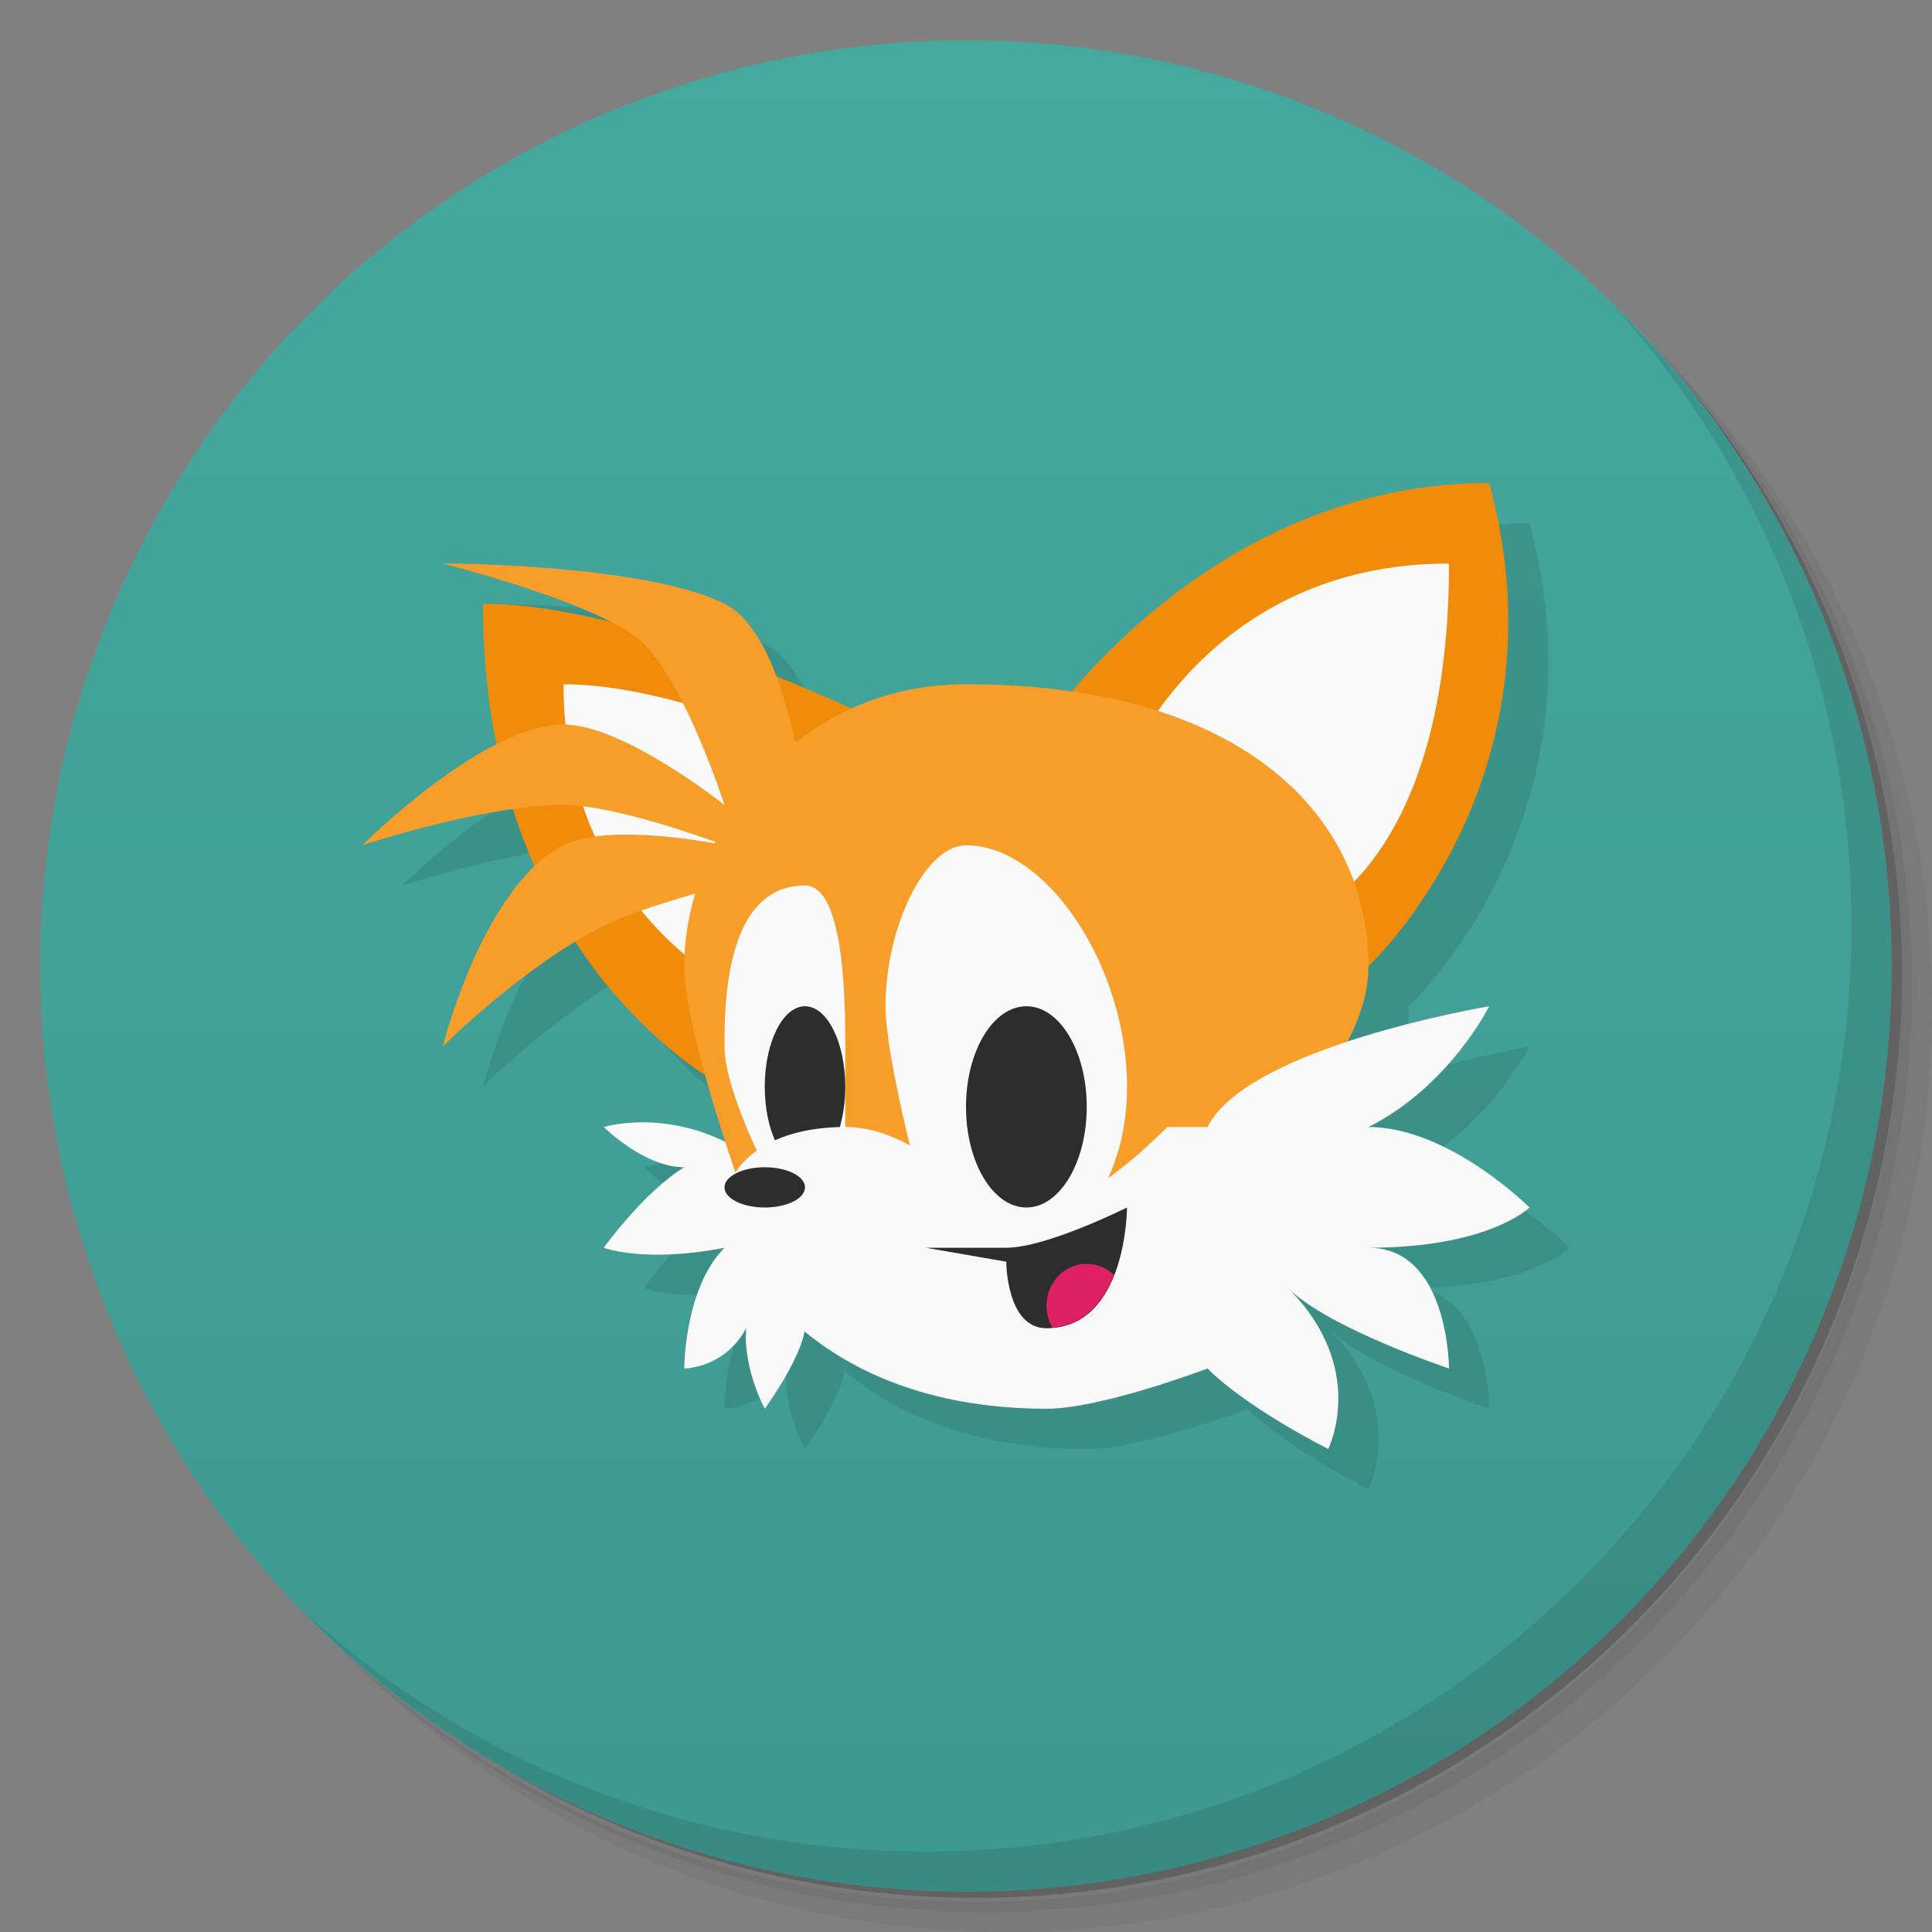 <svg version="1.1" viewBox="0 0 48 48" xmlns="http://www.w3.org/2000/svg">
 <rect x="0" y="0" width="48" height="48" fill="#808080" stroke="none"/>
 <defs>
  <linearGradient id="bg" x2="0" y1="1" y2="47" gradientUnits="userSpaceOnUse">
   <stop style="stop-color:#44a89e" offset="0"/>
   <stop style="stop-color:#3e9990" offset="1"/>
  </linearGradient>
 </defs>
 <path d="m36.31 5c5.859 4.062 9.688 10.831 9.688 18.5 0 12.426-10.07 22.5-22.5 22.5-7.669 0-14.438-3.828-18.5-9.688 1.037 1.822 2.306 3.499 3.781 4.969 4.085 3.712 9.514 5.969 15.469 5.969 12.703 0 23-10.298 23-23 0-5.954-2.256-11.384-5.969-15.469-1.469-1.475-3.147-2.744-4.969-3.781zm4.969 3.781c3.854 4.113 6.219 9.637 6.219 15.719 0 12.703-10.297 23-23 23-6.081 0-11.606-2.364-15.719-6.219 4.16 4.144 9.883 6.719 16.219 6.719 12.703 0 23-10.298 23-23 0-6.335-2.575-12.06-6.719-16.219z" style="opacity:.05"/>
 <path d="m41.28 8.781c3.712 4.085 5.969 9.514 5.969 15.469 0 12.703-10.297 23-23 23-5.954 0-11.384-2.256-15.469-5.969 4.113 3.854 9.637 6.219 15.719 6.219 12.703 0 23-10.298 23-23 0-6.081-2.364-11.606-6.219-15.719z" style="opacity:.1"/>
 <path d="m31.25 2.375c8.615 3.154 14.75 11.417 14.75 21.13 0 12.426-10.07 22.5-22.5 22.5-9.708 0-17.971-6.135-21.12-14.75a23 23 0 0 0 44.875-7 23 23 0 0 0-16-21.875z" style="opacity:.2"/>
 <circle cx="24" cy="24" r="23" style="fill:url(#bg)"/>
 <path d="m40.03 7.531c3.712 4.084 5.969 9.514 5.969 15.469 0 12.703-10.297 23-23 23-5.954 0-11.384-2.256-15.469-5.969 4.178 4.291 10.01 6.969 16.469 6.969 12.703 0 23-10.298 23-23 0-6.462-2.677-12.291-6.969-16.469z" style="opacity:.1"/>
 <path d="m38 13c-5.409 0-9 3.557-10.365 5.186-0.808-0.118-1.681-0.186-2.635-0.186-1.062 0-2.008 0.227-2.84 0.605-0.476-0.218-1.068-0.472-1.875-0.795-0.301-0.803-0.714-1.525-1.285-1.81-2-1-7-1-7-1s2.627 0.664 4.152 1.449c-1.092-0.268-2.182-0.449-3.152-0.449 0 1.286 0.134 2.436 0.344 3.486-1.677 0.849-3.344 2.514-3.344 2.514s1.954-0.645 3.76-0.896c0.159 0.5 0.332 0.974 0.525 1.412-1.523 1.44-2.285 4.484-2.285 4.484s1.558-1.556 3.299-2.609c1.217 1.863 2.555 2.882 3.236 3.322 0.171 0.616 0.326 1.151 0.498 1.678-1.629-0.807-3.033-0.391-3.033-0.391s1 1 2 1c-1 0.607-2 2-2 2s1 0.389 3 0c-1 1-1 3-1 3s1 0 1.539-1c-0.085 1 0.461 2 0.461 2s0.86-1.185 0.984-1.932c1.26 1.043 3.19 1.932 6.016 1.932 1.374 0 4-1 4-1 1 1 3 2 3 2s1-2-1-4c1 1 4 2 4 2s0-3-2-3c3 0 4-1 4-1s-2-2-4-2c2-1 3-3 3-3s-1.769 0.306-3.547 0.896c0.335-0.632 0.547-1.27 0.547-1.897 0 0 5-4.624 3-12z" style="opacity:.1"/>
 <path d="m18 27s-6-3-6-12c4 0 10 3 10 3z" style="fill:#f18c0a"/>
 <path d="m19 29c-2-1.619-4-1-4-1s1 1 2 1c-1 0.607-2 2-2 2s1 0.389 3 0c-1 1-1 3-1 3s1 0 1.539-1c-0.085 1 0.461 2 0.461 2s0.919-1.259 1-2c0.15-1.366-0.028-3.028-1-4z" style="fill:#f9f9f9"/>
 <path d="m26 18s4-6 11-6c2 7.376-3 12-3 12z" style="fill:#f18c0a"/>
 <path d="m14 17c3 0 7 2 7 2l-2 6s-5-2-5-8z" style="fill:#f9f9f9"/>
 <path d="m36 14c-6 0-8 5-8 5l4 4s4-1 4-9z" style="fill:#f9f9f9"/>
 <path d="m18.575 30s-1.575-4.3-1.575-6c0-3 2.49-7 7-7 7 0 10 3.378 10 7 0 4.243-9 9-9 9z" style="fill:#f69d2a"/>
 <path d="m23 30s-1-3.626-1-5c0-2 1-4 2-4 2 0 4 3 4 6s-2 4-2 4z" style="fill:#f9f9f9"/>
 <path d="m19 29s-1-1.946-1-3c0-1 0-4 2-4 1 0 1 3 1 4v3z" style="fill:#f9f9f9"/>
 <ellipse cx="20" cy="27" rx="1" ry="2" style="fill:#2d2d2d;paint-order:stroke fill markers"/>
 <path d="m18 30c0-1 1-2 3-2s3.215 2.186 5 2c1.195-0.124 3-2 3-2h1c1-2 7-3 7-3s-1 2-3 3c2 0 4 2 4 2s-1 1-4 1c2 0 2 3 2 3s-3-1-4-2c2 2 1 4 1 4s-2-1-3-2c0 0-2.626 1-4 1-6 0-8-4-8-5z" style="fill:#f9f9f9"/>
 <path d="m20 20s-0.394-4.197-2-5c-2-1-7-1-7-1s4 1 5 2c1.054 1.054 2 4 2 4s-2.509-2-4-2c-2 0-5 3-5 3s3-1 5-1c1.374 0 4 1 4 1s-2.807-0.596-4 0c-2 1-3 5-3 5s2-2 4-3c0.943-0.471 3-1 3-1z" style="fill:#f69d2a"/>
 <ellipse cx="25.5" cy="27.5" rx="1.5" ry="2.5" style="fill:#2d2d2d;paint-order:stroke fill markers"/>
 <ellipse cx="19" cy="29.5" rx="1" ry=".5" style="fill:#2d2d2d;paint-order:stroke fill markers"/>
 <path d="m23 31 2 0.347s0 1.653 1 1.653c2 0 2-3 2-3s-2 1-3 1h-2z" style="fill:#2d2d2d"/>
 <path d="m27 31.398a1 1.042 0 0 0-1 1.043 1 1.042 0 0 0 0.148 0.545c0.823-0.067 1.275-0.665 1.527-1.312a1 1.042 0 0 0-0.676-0.275z" style="fill:#df2064;paint-order:stroke fill markers"/>
</svg>

